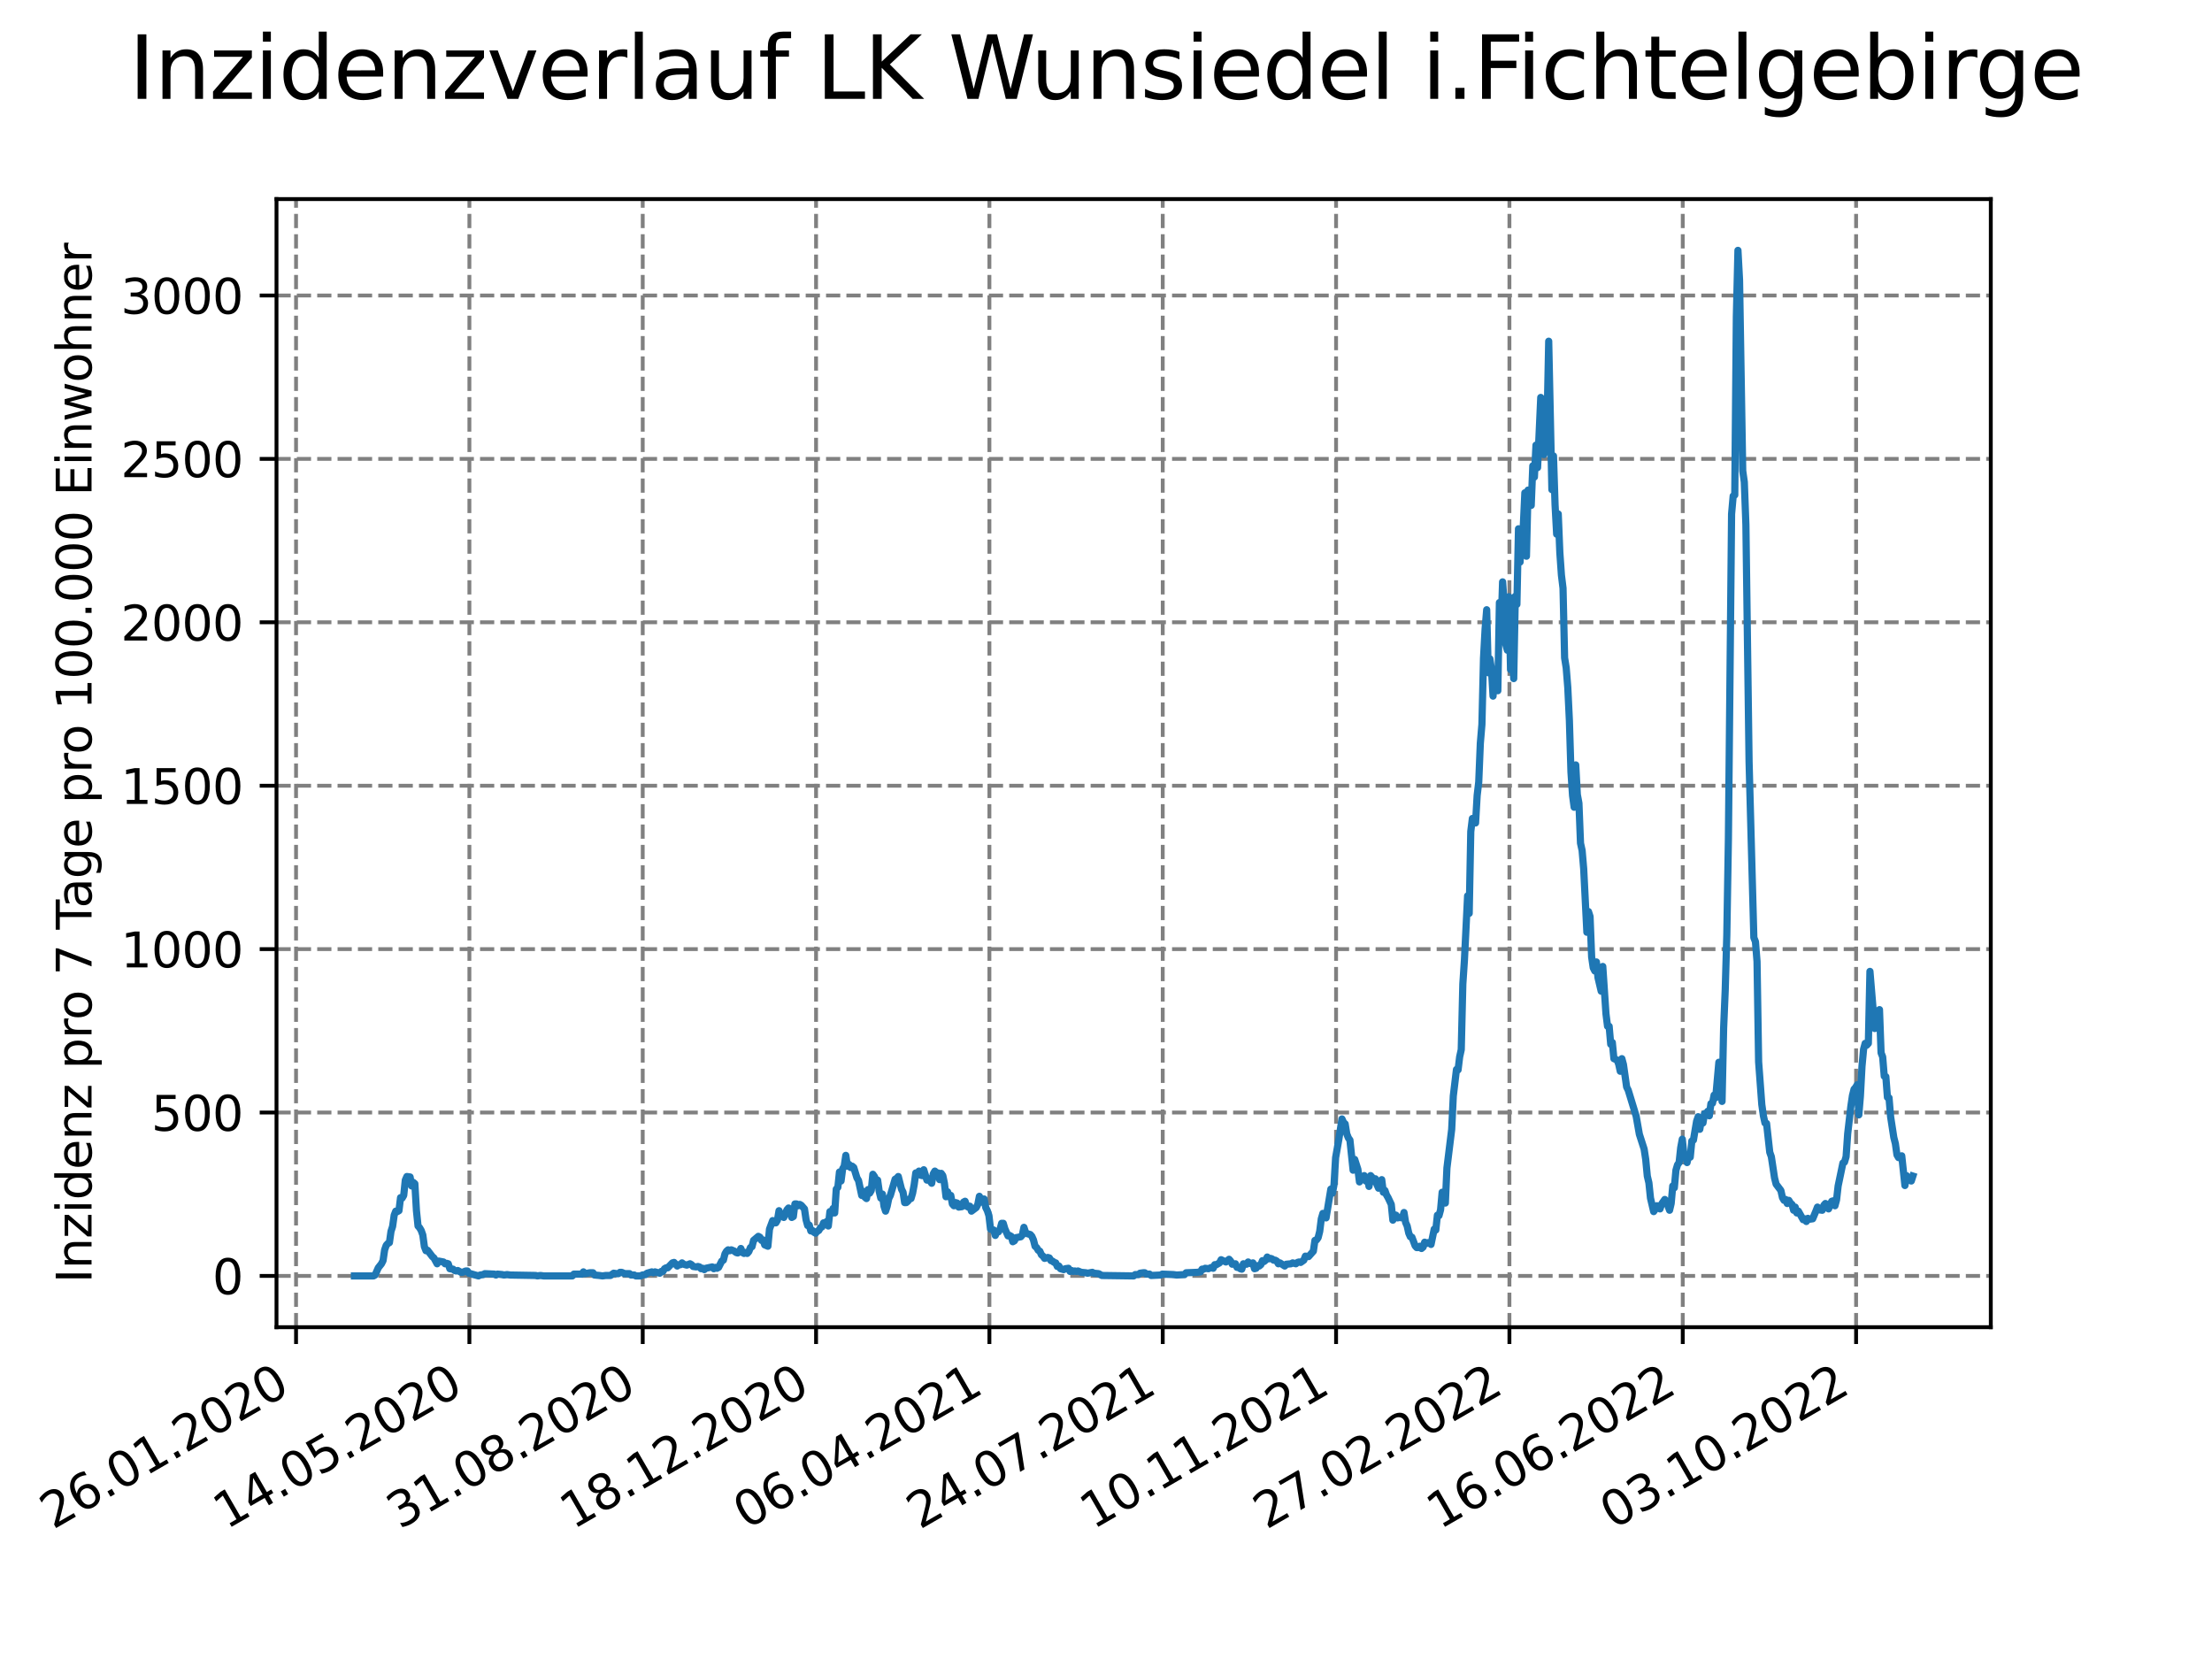 <?xml version="1.0" encoding="utf-8" standalone="no"?>
<!DOCTYPE svg PUBLIC "-//W3C//DTD SVG 1.1//EN"
  "http://www.w3.org/Graphics/SVG/1.1/DTD/svg11.dtd">
<svg xmlns:xlink="http://www.w3.org/1999/xlink" width="460.8pt" height="345.6pt" viewBox="0 0 460.8 345.6" xmlns="http://www.w3.org/2000/svg" version="1.1">
 <defs>
  <style type="text/css">*{stroke-linejoin: round; stroke-linecap: butt}</style>
 </defs>
 <g id="figure_1">
  <g id="patch_1">
   <path d="M 0 345.6 
L 460.8 345.6 
L 460.8 0 
L 0 0 
z
" style="fill: #ffffff"/>
  </g>
  <g id="axes_1">
   <g id="patch_2">
    <path d="M 57.6 276.48 
L 414.72 276.48 
L 414.72 41.472 
L 57.6 41.472 
z
" style="fill: #ffffff"/>
   </g>
   <g id="matplotlib.axis_1">
    <g id="xtick_1">
     <g id="line2d_1">
      <path d="M 61.672 276.48 
L 61.672 41.472 
" clip-path="url(#pc96519abc4)" style="fill: none; stroke-dasharray: 2.96,1.28; stroke-dashoffset: 0; stroke: #808080; stroke-width: 0.8"/>
     </g>
     <g id="line2d_2">
      <defs>
       <path id="mc1928917c5" d="M 0 0 
L 0 3.5 
" style="stroke: #000000; stroke-width: 0.8"/>
      </defs>
      <g>
       <use xlink:href="#mc1928917c5" x="61.672" y="276.48" style="stroke: #000000; stroke-width: 0.8"/>
      </g>
     </g>
     <g id="text_1">
      <!-- 26.01.2020 -->
      <g transform="translate(11.047 318.689) rotate(-30) scale(0.1 -0.1)">
       <defs>
        <path id="DejaVuSans-32" d="M 1228 531 
L 3431 531 
L 3431 0 
L 469 0 
L 469 531 
Q 828 903 1448 1529 
Q 2069 2156 2228 2338 
Q 2531 2678 2651 2914 
Q 2772 3150 2772 3378 
Q 2772 3750 2511 3984 
Q 2250 4219 1831 4219 
Q 1534 4219 1204 4116 
Q 875 4013 500 3803 
L 500 4441 
Q 881 4594 1212 4672 
Q 1544 4750 1819 4750 
Q 2544 4750 2975 4387 
Q 3406 4025 3406 3419 
Q 3406 3131 3298 2873 
Q 3191 2616 2906 2266 
Q 2828 2175 2409 1742 
Q 1991 1309 1228 531 
z
" transform="scale(0.016)"/>
        <path id="DejaVuSans-36" d="M 2113 2584 
Q 1688 2584 1439 2293 
Q 1191 2003 1191 1497 
Q 1191 994 1439 701 
Q 1688 409 2113 409 
Q 2538 409 2786 701 
Q 3034 994 3034 1497 
Q 3034 2003 2786 2293 
Q 2538 2584 2113 2584 
z
M 3366 4563 
L 3366 3988 
Q 3128 4100 2886 4159 
Q 2644 4219 2406 4219 
Q 1781 4219 1451 3797 
Q 1122 3375 1075 2522 
Q 1259 2794 1537 2939 
Q 1816 3084 2150 3084 
Q 2853 3084 3261 2657 
Q 3669 2231 3669 1497 
Q 3669 778 3244 343 
Q 2819 -91 2113 -91 
Q 1303 -91 875 529 
Q 447 1150 447 2328 
Q 447 3434 972 4092 
Q 1497 4750 2381 4750 
Q 2619 4750 2861 4703 
Q 3103 4656 3366 4563 
z
" transform="scale(0.016)"/>
        <path id="DejaVuSans-2e" d="M 684 794 
L 1344 794 
L 1344 0 
L 684 0 
L 684 794 
z
" transform="scale(0.016)"/>
        <path id="DejaVuSans-30" d="M 2034 4250 
Q 1547 4250 1301 3770 
Q 1056 3291 1056 2328 
Q 1056 1369 1301 889 
Q 1547 409 2034 409 
Q 2525 409 2770 889 
Q 3016 1369 3016 2328 
Q 3016 3291 2770 3770 
Q 2525 4250 2034 4250 
z
M 2034 4750 
Q 2819 4750 3233 4129 
Q 3647 3509 3647 2328 
Q 3647 1150 3233 529 
Q 2819 -91 2034 -91 
Q 1250 -91 836 529 
Q 422 1150 422 2328 
Q 422 3509 836 4129 
Q 1250 4750 2034 4750 
z
" transform="scale(0.016)"/>
        <path id="DejaVuSans-31" d="M 794 531 
L 1825 531 
L 1825 4091 
L 703 3866 
L 703 4441 
L 1819 4666 
L 2450 4666 
L 2450 531 
L 3481 531 
L 3481 0 
L 794 0 
L 794 531 
z
" transform="scale(0.016)"/>
       </defs>
       <use xlink:href="#DejaVuSans-32"/>
       <use xlink:href="#DejaVuSans-36" x="63.623"/>
       <use xlink:href="#DejaVuSans-2e" x="127.246"/>
       <use xlink:href="#DejaVuSans-30" x="159.033"/>
       <use xlink:href="#DejaVuSans-31" x="222.656"/>
       <use xlink:href="#DejaVuSans-2e" x="286.279"/>
       <use xlink:href="#DejaVuSans-32" x="318.066"/>
       <use xlink:href="#DejaVuSans-30" x="381.689"/>
       <use xlink:href="#DejaVuSans-32" x="445.312"/>
       <use xlink:href="#DejaVuSans-30" x="508.936"/>
      </g>
     </g>
    </g>
    <g id="xtick_2">
     <g id="line2d_3">
      <path d="M 97.782 276.48 
L 97.782 41.472 
" clip-path="url(#pc96519abc4)" style="fill: none; stroke-dasharray: 2.96,1.28; stroke-dashoffset: 0; stroke: #808080; stroke-width: 0.8"/>
     </g>
     <g id="line2d_4">
      <g>
       <use xlink:href="#mc1928917c5" x="97.782" y="276.48" style="stroke: #000000; stroke-width: 0.8"/>
      </g>
     </g>
     <g id="text_2">
      <!-- 14.05.2020 -->
      <g transform="translate(47.156 318.689) rotate(-30) scale(0.1 -0.1)">
       <defs>
        <path id="DejaVuSans-34" d="M 2419 4116 
L 825 1625 
L 2419 1625 
L 2419 4116 
z
M 2253 4666 
L 3047 4666 
L 3047 1625 
L 3713 1625 
L 3713 1100 
L 3047 1100 
L 3047 0 
L 2419 0 
L 2419 1100 
L 313 1100 
L 313 1709 
L 2253 4666 
z
" transform="scale(0.016)"/>
        <path id="DejaVuSans-35" d="M 691 4666 
L 3169 4666 
L 3169 4134 
L 1269 4134 
L 1269 2991 
Q 1406 3038 1543 3061 
Q 1681 3084 1819 3084 
Q 2600 3084 3056 2656 
Q 3513 2228 3513 1497 
Q 3513 744 3044 326 
Q 2575 -91 1722 -91 
Q 1428 -91 1123 -41 
Q 819 9 494 109 
L 494 744 
Q 775 591 1075 516 
Q 1375 441 1709 441 
Q 2250 441 2565 725 
Q 2881 1009 2881 1497 
Q 2881 1984 2565 2268 
Q 2250 2553 1709 2553 
Q 1456 2553 1204 2497 
Q 953 2441 691 2322 
L 691 4666 
z
" transform="scale(0.016)"/>
       </defs>
       <use xlink:href="#DejaVuSans-31"/>
       <use xlink:href="#DejaVuSans-34" x="63.623"/>
       <use xlink:href="#DejaVuSans-2e" x="127.246"/>
       <use xlink:href="#DejaVuSans-30" x="159.033"/>
       <use xlink:href="#DejaVuSans-35" x="222.656"/>
       <use xlink:href="#DejaVuSans-2e" x="286.279"/>
       <use xlink:href="#DejaVuSans-32" x="318.066"/>
       <use xlink:href="#DejaVuSans-30" x="381.689"/>
       <use xlink:href="#DejaVuSans-32" x="445.312"/>
       <use xlink:href="#DejaVuSans-30" x="508.936"/>
      </g>
     </g>
    </g>
    <g id="xtick_3">
     <g id="line2d_5">
      <path d="M 133.891 276.48 
L 133.891 41.472 
" clip-path="url(#pc96519abc4)" style="fill: none; stroke-dasharray: 2.96,1.28; stroke-dashoffset: 0; stroke: #808080; stroke-width: 0.8"/>
     </g>
     <g id="line2d_6">
      <g>
       <use xlink:href="#mc1928917c5" x="133.891" y="276.48" style="stroke: #000000; stroke-width: 0.8"/>
      </g>
     </g>
     <g id="text_3">
      <!-- 31.08.2020 -->
      <g transform="translate(83.266 318.689) rotate(-30) scale(0.1 -0.1)">
       <defs>
        <path id="DejaVuSans-33" d="M 2597 2516 
Q 3050 2419 3304 2112 
Q 3559 1806 3559 1356 
Q 3559 666 3084 287 
Q 2609 -91 1734 -91 
Q 1441 -91 1130 -33 
Q 819 25 488 141 
L 488 750 
Q 750 597 1062 519 
Q 1375 441 1716 441 
Q 2309 441 2620 675 
Q 2931 909 2931 1356 
Q 2931 1769 2642 2001 
Q 2353 2234 1838 2234 
L 1294 2234 
L 1294 2753 
L 1863 2753 
Q 2328 2753 2575 2939 
Q 2822 3125 2822 3475 
Q 2822 3834 2567 4026 
Q 2313 4219 1838 4219 
Q 1578 4219 1281 4162 
Q 984 4106 628 3988 
L 628 4550 
Q 988 4650 1302 4700 
Q 1616 4750 1894 4750 
Q 2613 4750 3031 4423 
Q 3450 4097 3450 3541 
Q 3450 3153 3228 2886 
Q 3006 2619 2597 2516 
z
" transform="scale(0.016)"/>
        <path id="DejaVuSans-38" d="M 2034 2216 
Q 1584 2216 1326 1975 
Q 1069 1734 1069 1313 
Q 1069 891 1326 650 
Q 1584 409 2034 409 
Q 2484 409 2743 651 
Q 3003 894 3003 1313 
Q 3003 1734 2745 1975 
Q 2488 2216 2034 2216 
z
M 1403 2484 
Q 997 2584 770 2862 
Q 544 3141 544 3541 
Q 544 4100 942 4425 
Q 1341 4750 2034 4750 
Q 2731 4750 3128 4425 
Q 3525 4100 3525 3541 
Q 3525 3141 3298 2862 
Q 3072 2584 2669 2484 
Q 3125 2378 3379 2068 
Q 3634 1759 3634 1313 
Q 3634 634 3220 271 
Q 2806 -91 2034 -91 
Q 1263 -91 848 271 
Q 434 634 434 1313 
Q 434 1759 690 2068 
Q 947 2378 1403 2484 
z
M 1172 3481 
Q 1172 3119 1398 2916 
Q 1625 2713 2034 2713 
Q 2441 2713 2670 2916 
Q 2900 3119 2900 3481 
Q 2900 3844 2670 4047 
Q 2441 4250 2034 4250 
Q 1625 4250 1398 4047 
Q 1172 3844 1172 3481 
z
" transform="scale(0.016)"/>
       </defs>
       <use xlink:href="#DejaVuSans-33"/>
       <use xlink:href="#DejaVuSans-31" x="63.623"/>
       <use xlink:href="#DejaVuSans-2e" x="127.246"/>
       <use xlink:href="#DejaVuSans-30" x="159.033"/>
       <use xlink:href="#DejaVuSans-38" x="222.656"/>
       <use xlink:href="#DejaVuSans-2e" x="286.279"/>
       <use xlink:href="#DejaVuSans-32" x="318.066"/>
       <use xlink:href="#DejaVuSans-30" x="381.689"/>
       <use xlink:href="#DejaVuSans-32" x="445.312"/>
       <use xlink:href="#DejaVuSans-30" x="508.936"/>
      </g>
     </g>
    </g>
    <g id="xtick_4">
     <g id="line2d_7">
      <path d="M 170.001 276.48 
L 170.001 41.472 
" clip-path="url(#pc96519abc4)" style="fill: none; stroke-dasharray: 2.96,1.28; stroke-dashoffset: 0; stroke: #808080; stroke-width: 0.8"/>
     </g>
     <g id="line2d_8">
      <g>
       <use xlink:href="#mc1928917c5" x="170.001" y="276.48" style="stroke: #000000; stroke-width: 0.8"/>
      </g>
     </g>
     <g id="text_4">
      <!-- 18.12.2020 -->
      <g transform="translate(119.375 318.689) rotate(-30) scale(0.1 -0.1)">
       <use xlink:href="#DejaVuSans-31"/>
       <use xlink:href="#DejaVuSans-38" x="63.623"/>
       <use xlink:href="#DejaVuSans-2e" x="127.246"/>
       <use xlink:href="#DejaVuSans-31" x="159.033"/>
       <use xlink:href="#DejaVuSans-32" x="222.656"/>
       <use xlink:href="#DejaVuSans-2e" x="286.279"/>
       <use xlink:href="#DejaVuSans-32" x="318.066"/>
       <use xlink:href="#DejaVuSans-30" x="381.689"/>
       <use xlink:href="#DejaVuSans-32" x="445.312"/>
       <use xlink:href="#DejaVuSans-30" x="508.936"/>
      </g>
     </g>
    </g>
    <g id="xtick_5">
     <g id="line2d_9">
      <path d="M 206.11 276.48 
L 206.11 41.472 
" clip-path="url(#pc96519abc4)" style="fill: none; stroke-dasharray: 2.96,1.28; stroke-dashoffset: 0; stroke: #808080; stroke-width: 0.8"/>
     </g>
     <g id="line2d_10">
      <g>
       <use xlink:href="#mc1928917c5" x="206.11" y="276.48" style="stroke: #000000; stroke-width: 0.8"/>
      </g>
     </g>
     <g id="text_5">
      <!-- 06.04.2021 -->
      <g transform="translate(155.485 318.689) rotate(-30) scale(0.1 -0.1)">
       <use xlink:href="#DejaVuSans-30"/>
       <use xlink:href="#DejaVuSans-36" x="63.623"/>
       <use xlink:href="#DejaVuSans-2e" x="127.246"/>
       <use xlink:href="#DejaVuSans-30" x="159.033"/>
       <use xlink:href="#DejaVuSans-34" x="222.656"/>
       <use xlink:href="#DejaVuSans-2e" x="286.279"/>
       <use xlink:href="#DejaVuSans-32" x="318.066"/>
       <use xlink:href="#DejaVuSans-30" x="381.689"/>
       <use xlink:href="#DejaVuSans-32" x="445.312"/>
       <use xlink:href="#DejaVuSans-31" x="508.936"/>
      </g>
     </g>
    </g>
    <g id="xtick_6">
     <g id="line2d_11">
      <path d="M 242.22 276.48 
L 242.22 41.472 
" clip-path="url(#pc96519abc4)" style="fill: none; stroke-dasharray: 2.96,1.28; stroke-dashoffset: 0; stroke: #808080; stroke-width: 0.8"/>
     </g>
     <g id="line2d_12">
      <g>
       <use xlink:href="#mc1928917c5" x="242.22" y="276.48" style="stroke: #000000; stroke-width: 0.8"/>
      </g>
     </g>
     <g id="text_6">
      <!-- 24.07.2021 -->
      <g transform="translate(191.594 318.689) rotate(-30) scale(0.1 -0.1)">
       <defs>
        <path id="DejaVuSans-37" d="M 525 4666 
L 3525 4666 
L 3525 4397 
L 1831 0 
L 1172 0 
L 2766 4134 
L 525 4134 
L 525 4666 
z
" transform="scale(0.016)"/>
       </defs>
       <use xlink:href="#DejaVuSans-32"/>
       <use xlink:href="#DejaVuSans-34" x="63.623"/>
       <use xlink:href="#DejaVuSans-2e" x="127.246"/>
       <use xlink:href="#DejaVuSans-30" x="159.033"/>
       <use xlink:href="#DejaVuSans-37" x="222.656"/>
       <use xlink:href="#DejaVuSans-2e" x="286.279"/>
       <use xlink:href="#DejaVuSans-32" x="318.066"/>
       <use xlink:href="#DejaVuSans-30" x="381.689"/>
       <use xlink:href="#DejaVuSans-32" x="445.312"/>
       <use xlink:href="#DejaVuSans-31" x="508.936"/>
      </g>
     </g>
    </g>
    <g id="xtick_7">
     <g id="line2d_13">
      <path d="M 278.329 276.48 
L 278.329 41.472 
" clip-path="url(#pc96519abc4)" style="fill: none; stroke-dasharray: 2.96,1.28; stroke-dashoffset: 0; stroke: #808080; stroke-width: 0.8"/>
     </g>
     <g id="line2d_14">
      <g>
       <use xlink:href="#mc1928917c5" x="278.329" y="276.48" style="stroke: #000000; stroke-width: 0.8"/>
      </g>
     </g>
     <g id="text_7">
      <!-- 10.11.2021 -->
      <g transform="translate(227.704 318.689) rotate(-30) scale(0.1 -0.1)">
       <use xlink:href="#DejaVuSans-31"/>
       <use xlink:href="#DejaVuSans-30" x="63.623"/>
       <use xlink:href="#DejaVuSans-2e" x="127.246"/>
       <use xlink:href="#DejaVuSans-31" x="159.033"/>
       <use xlink:href="#DejaVuSans-31" x="222.656"/>
       <use xlink:href="#DejaVuSans-2e" x="286.279"/>
       <use xlink:href="#DejaVuSans-32" x="318.066"/>
       <use xlink:href="#DejaVuSans-30" x="381.689"/>
       <use xlink:href="#DejaVuSans-32" x="445.312"/>
       <use xlink:href="#DejaVuSans-31" x="508.936"/>
      </g>
     </g>
    </g>
    <g id="xtick_8">
     <g id="line2d_15">
      <path d="M 314.439 276.48 
L 314.439 41.472 
" clip-path="url(#pc96519abc4)" style="fill: none; stroke-dasharray: 2.96,1.28; stroke-dashoffset: 0; stroke: #808080; stroke-width: 0.8"/>
     </g>
     <g id="line2d_16">
      <g>
       <use xlink:href="#mc1928917c5" x="314.439" y="276.48" style="stroke: #000000; stroke-width: 0.8"/>
      </g>
     </g>
     <g id="text_8">
      <!-- 27.02.2022 -->
      <g transform="translate(263.814 318.689) rotate(-30) scale(0.1 -0.1)">
       <use xlink:href="#DejaVuSans-32"/>
       <use xlink:href="#DejaVuSans-37" x="63.623"/>
       <use xlink:href="#DejaVuSans-2e" x="127.246"/>
       <use xlink:href="#DejaVuSans-30" x="159.033"/>
       <use xlink:href="#DejaVuSans-32" x="222.656"/>
       <use xlink:href="#DejaVuSans-2e" x="286.279"/>
       <use xlink:href="#DejaVuSans-32" x="318.066"/>
       <use xlink:href="#DejaVuSans-30" x="381.689"/>
       <use xlink:href="#DejaVuSans-32" x="445.312"/>
       <use xlink:href="#DejaVuSans-32" x="508.936"/>
      </g>
     </g>
    </g>
    <g id="xtick_9">
     <g id="line2d_17">
      <path d="M 350.548 276.48 
L 350.548 41.472 
" clip-path="url(#pc96519abc4)" style="fill: none; stroke-dasharray: 2.96,1.28; stroke-dashoffset: 0; stroke: #808080; stroke-width: 0.8"/>
     </g>
     <g id="line2d_18">
      <g>
       <use xlink:href="#mc1928917c5" x="350.548" y="276.48" style="stroke: #000000; stroke-width: 0.8"/>
      </g>
     </g>
     <g id="text_9">
      <!-- 16.06.2022 -->
      <g transform="translate(299.923 318.689) rotate(-30) scale(0.1 -0.1)">
       <use xlink:href="#DejaVuSans-31"/>
       <use xlink:href="#DejaVuSans-36" x="63.623"/>
       <use xlink:href="#DejaVuSans-2e" x="127.246"/>
       <use xlink:href="#DejaVuSans-30" x="159.033"/>
       <use xlink:href="#DejaVuSans-36" x="222.656"/>
       <use xlink:href="#DejaVuSans-2e" x="286.279"/>
       <use xlink:href="#DejaVuSans-32" x="318.066"/>
       <use xlink:href="#DejaVuSans-30" x="381.689"/>
       <use xlink:href="#DejaVuSans-32" x="445.312"/>
       <use xlink:href="#DejaVuSans-32" x="508.936"/>
      </g>
     </g>
    </g>
    <g id="xtick_10">
     <g id="line2d_19">
      <path d="M 386.658 276.48 
L 386.658 41.472 
" clip-path="url(#pc96519abc4)" style="fill: none; stroke-dasharray: 2.96,1.28; stroke-dashoffset: 0; stroke: #808080; stroke-width: 0.8"/>
     </g>
     <g id="line2d_20">
      <g>
       <use xlink:href="#mc1928917c5" x="386.658" y="276.48" style="stroke: #000000; stroke-width: 0.8"/>
      </g>
     </g>
     <g id="text_10">
      <!-- 03.10.2022 -->
      <g transform="translate(336.033 318.689) rotate(-30) scale(0.1 -0.1)">
       <use xlink:href="#DejaVuSans-30"/>
       <use xlink:href="#DejaVuSans-33" x="63.623"/>
       <use xlink:href="#DejaVuSans-2e" x="127.246"/>
       <use xlink:href="#DejaVuSans-31" x="159.033"/>
       <use xlink:href="#DejaVuSans-30" x="222.656"/>
       <use xlink:href="#DejaVuSans-2e" x="286.279"/>
       <use xlink:href="#DejaVuSans-32" x="318.066"/>
       <use xlink:href="#DejaVuSans-30" x="381.689"/>
       <use xlink:href="#DejaVuSans-32" x="445.312"/>
       <use xlink:href="#DejaVuSans-32" x="508.936"/>
      </g>
     </g>
    </g>
   </g>
   <g id="matplotlib.axis_2">
    <g id="ytick_1">
     <g id="line2d_21">
      <path d="M 57.6 265.798 
L 414.72 265.798 
" clip-path="url(#pc96519abc4)" style="fill: none; stroke-dasharray: 2.96,1.28; stroke-dashoffset: 0; stroke: #808080; stroke-width: 0.8"/>
     </g>
     <g id="line2d_22">
      <defs>
       <path id="m1e1fbae484" d="M 0 0 
L -3.5 0 
" style="stroke: #000000; stroke-width: 0.8"/>
      </defs>
      <g>
       <use xlink:href="#m1e1fbae484" x="57.6" y="265.798" style="stroke: #000000; stroke-width: 0.8"/>
      </g>
     </g>
     <g id="text_11">
      <!-- 0 -->
      <g transform="translate(44.237 269.597) scale(0.1 -0.1)">
       <use xlink:href="#DejaVuSans-30"/>
      </g>
     </g>
    </g>
    <g id="ytick_2">
     <g id="line2d_23">
      <path d="M 57.6 231.758 
L 414.72 231.758 
" clip-path="url(#pc96519abc4)" style="fill: none; stroke-dasharray: 2.96,1.28; stroke-dashoffset: 0; stroke: #808080; stroke-width: 0.8"/>
     </g>
     <g id="line2d_24">
      <g>
       <use xlink:href="#m1e1fbae484" x="57.6" y="231.758" style="stroke: #000000; stroke-width: 0.8"/>
      </g>
     </g>
     <g id="text_12">
      <!-- 500 -->
      <g transform="translate(31.512 235.557) scale(0.1 -0.1)">
       <use xlink:href="#DejaVuSans-35"/>
       <use xlink:href="#DejaVuSans-30" x="63.623"/>
       <use xlink:href="#DejaVuSans-30" x="127.246"/>
      </g>
     </g>
    </g>
    <g id="ytick_3">
     <g id="line2d_25">
      <path d="M 57.6 197.718 
L 414.72 197.718 
" clip-path="url(#pc96519abc4)" style="fill: none; stroke-dasharray: 2.96,1.28; stroke-dashoffset: 0; stroke: #808080; stroke-width: 0.8"/>
     </g>
     <g id="line2d_26">
      <g>
       <use xlink:href="#m1e1fbae484" x="57.6" y="197.718" style="stroke: #000000; stroke-width: 0.8"/>
      </g>
     </g>
     <g id="text_13">
      <!-- 1000 -->
      <g transform="translate(25.15 201.517) scale(0.1 -0.1)">
       <use xlink:href="#DejaVuSans-31"/>
       <use xlink:href="#DejaVuSans-30" x="63.623"/>
       <use xlink:href="#DejaVuSans-30" x="127.246"/>
       <use xlink:href="#DejaVuSans-30" x="190.869"/>
      </g>
     </g>
    </g>
    <g id="ytick_4">
     <g id="line2d_27">
      <path d="M 57.6 163.678 
L 414.72 163.678 
" clip-path="url(#pc96519abc4)" style="fill: none; stroke-dasharray: 2.96,1.28; stroke-dashoffset: 0; stroke: #808080; stroke-width: 0.8"/>
     </g>
     <g id="line2d_28">
      <g>
       <use xlink:href="#m1e1fbae484" x="57.6" y="163.678" style="stroke: #000000; stroke-width: 0.8"/>
      </g>
     </g>
     <g id="text_14">
      <!-- 1500 -->
      <g transform="translate(25.15 167.477) scale(0.1 -0.1)">
       <use xlink:href="#DejaVuSans-31"/>
       <use xlink:href="#DejaVuSans-35" x="63.623"/>
       <use xlink:href="#DejaVuSans-30" x="127.246"/>
       <use xlink:href="#DejaVuSans-30" x="190.869"/>
      </g>
     </g>
    </g>
    <g id="ytick_5">
     <g id="line2d_29">
      <path d="M 57.6 129.637 
L 414.72 129.637 
" clip-path="url(#pc96519abc4)" style="fill: none; stroke-dasharray: 2.96,1.28; stroke-dashoffset: 0; stroke: #808080; stroke-width: 0.8"/>
     </g>
     <g id="line2d_30">
      <g>
       <use xlink:href="#m1e1fbae484" x="57.6" y="129.637" style="stroke: #000000; stroke-width: 0.8"/>
      </g>
     </g>
     <g id="text_15">
      <!-- 2000 -->
      <g transform="translate(25.15 133.437) scale(0.1 -0.1)">
       <use xlink:href="#DejaVuSans-32"/>
       <use xlink:href="#DejaVuSans-30" x="63.623"/>
       <use xlink:href="#DejaVuSans-30" x="127.246"/>
       <use xlink:href="#DejaVuSans-30" x="190.869"/>
      </g>
     </g>
    </g>
    <g id="ytick_6">
     <g id="line2d_31">
      <path d="M 57.6 95.597 
L 414.72 95.597 
" clip-path="url(#pc96519abc4)" style="fill: none; stroke-dasharray: 2.96,1.28; stroke-dashoffset: 0; stroke: #808080; stroke-width: 0.8"/>
     </g>
     <g id="line2d_32">
      <g>
       <use xlink:href="#m1e1fbae484" x="57.6" y="95.597" style="stroke: #000000; stroke-width: 0.8"/>
      </g>
     </g>
     <g id="text_16">
      <!-- 2500 -->
      <g transform="translate(25.15 99.397) scale(0.1 -0.1)">
       <use xlink:href="#DejaVuSans-32"/>
       <use xlink:href="#DejaVuSans-35" x="63.623"/>
       <use xlink:href="#DejaVuSans-30" x="127.246"/>
       <use xlink:href="#DejaVuSans-30" x="190.869"/>
      </g>
     </g>
    </g>
    <g id="ytick_7">
     <g id="line2d_33">
      <path d="M 57.6 61.557 
L 414.72 61.557 
" clip-path="url(#pc96519abc4)" style="fill: none; stroke-dasharray: 2.96,1.28; stroke-dashoffset: 0; stroke: #808080; stroke-width: 0.8"/>
     </g>
     <g id="line2d_34">
      <g>
       <use xlink:href="#m1e1fbae484" x="57.6" y="61.557" style="stroke: #000000; stroke-width: 0.8"/>
      </g>
     </g>
     <g id="text_17">
      <!-- 3000 -->
      <g transform="translate(25.15 65.357) scale(0.1 -0.1)">
       <use xlink:href="#DejaVuSans-33"/>
       <use xlink:href="#DejaVuSans-30" x="63.623"/>
       <use xlink:href="#DejaVuSans-30" x="127.246"/>
       <use xlink:href="#DejaVuSans-30" x="190.869"/>
      </g>
     </g>
    </g>
    <g id="text_18">
     <!-- Inzidenz pro 7 Tage pro 100.000 Einwohner -->
     <g transform="translate(19.07 267.301) rotate(-90) scale(0.1 -0.1)">
      <defs>
       <path id="DejaVuSans-49" d="M 628 4666 
L 1259 4666 
L 1259 0 
L 628 0 
L 628 4666 
z
" transform="scale(0.016)"/>
       <path id="DejaVuSans-6e" d="M 3513 2113 
L 3513 0 
L 2938 0 
L 2938 2094 
Q 2938 2591 2744 2837 
Q 2550 3084 2163 3084 
Q 1697 3084 1428 2787 
Q 1159 2491 1159 1978 
L 1159 0 
L 581 0 
L 581 3500 
L 1159 3500 
L 1159 2956 
Q 1366 3272 1645 3428 
Q 1925 3584 2291 3584 
Q 2894 3584 3203 3211 
Q 3513 2838 3513 2113 
z
" transform="scale(0.016)"/>
       <path id="DejaVuSans-7a" d="M 353 3500 
L 3084 3500 
L 3084 2975 
L 922 459 
L 3084 459 
L 3084 0 
L 275 0 
L 275 525 
L 2438 3041 
L 353 3041 
L 353 3500 
z
" transform="scale(0.016)"/>
       <path id="DejaVuSans-69" d="M 603 3500 
L 1178 3500 
L 1178 0 
L 603 0 
L 603 3500 
z
M 603 4863 
L 1178 4863 
L 1178 4134 
L 603 4134 
L 603 4863 
z
" transform="scale(0.016)"/>
       <path id="DejaVuSans-64" d="M 2906 2969 
L 2906 4863 
L 3481 4863 
L 3481 0 
L 2906 0 
L 2906 525 
Q 2725 213 2448 61 
Q 2172 -91 1784 -91 
Q 1150 -91 751 415 
Q 353 922 353 1747 
Q 353 2572 751 3078 
Q 1150 3584 1784 3584 
Q 2172 3584 2448 3432 
Q 2725 3281 2906 2969 
z
M 947 1747 
Q 947 1113 1208 752 
Q 1469 391 1925 391 
Q 2381 391 2643 752 
Q 2906 1113 2906 1747 
Q 2906 2381 2643 2742 
Q 2381 3103 1925 3103 
Q 1469 3103 1208 2742 
Q 947 2381 947 1747 
z
" transform="scale(0.016)"/>
       <path id="DejaVuSans-65" d="M 3597 1894 
L 3597 1613 
L 953 1613 
Q 991 1019 1311 708 
Q 1631 397 2203 397 
Q 2534 397 2845 478 
Q 3156 559 3463 722 
L 3463 178 
Q 3153 47 2828 -22 
Q 2503 -91 2169 -91 
Q 1331 -91 842 396 
Q 353 884 353 1716 
Q 353 2575 817 3079 
Q 1281 3584 2069 3584 
Q 2775 3584 3186 3129 
Q 3597 2675 3597 1894 
z
M 3022 2063 
Q 3016 2534 2758 2815 
Q 2500 3097 2075 3097 
Q 1594 3097 1305 2825 
Q 1016 2553 972 2059 
L 3022 2063 
z
" transform="scale(0.016)"/>
       <path id="DejaVuSans-20" transform="scale(0.016)"/>
       <path id="DejaVuSans-70" d="M 1159 525 
L 1159 -1331 
L 581 -1331 
L 581 3500 
L 1159 3500 
L 1159 2969 
Q 1341 3281 1617 3432 
Q 1894 3584 2278 3584 
Q 2916 3584 3314 3078 
Q 3713 2572 3713 1747 
Q 3713 922 3314 415 
Q 2916 -91 2278 -91 
Q 1894 -91 1617 61 
Q 1341 213 1159 525 
z
M 3116 1747 
Q 3116 2381 2855 2742 
Q 2594 3103 2138 3103 
Q 1681 3103 1420 2742 
Q 1159 2381 1159 1747 
Q 1159 1113 1420 752 
Q 1681 391 2138 391 
Q 2594 391 2855 752 
Q 3116 1113 3116 1747 
z
" transform="scale(0.016)"/>
       <path id="DejaVuSans-72" d="M 2631 2963 
Q 2534 3019 2420 3045 
Q 2306 3072 2169 3072 
Q 1681 3072 1420 2755 
Q 1159 2438 1159 1844 
L 1159 0 
L 581 0 
L 581 3500 
L 1159 3500 
L 1159 2956 
Q 1341 3275 1631 3429 
Q 1922 3584 2338 3584 
Q 2397 3584 2469 3576 
Q 2541 3569 2628 3553 
L 2631 2963 
z
" transform="scale(0.016)"/>
       <path id="DejaVuSans-6f" d="M 1959 3097 
Q 1497 3097 1228 2736 
Q 959 2375 959 1747 
Q 959 1119 1226 758 
Q 1494 397 1959 397 
Q 2419 397 2687 759 
Q 2956 1122 2956 1747 
Q 2956 2369 2687 2733 
Q 2419 3097 1959 3097 
z
M 1959 3584 
Q 2709 3584 3137 3096 
Q 3566 2609 3566 1747 
Q 3566 888 3137 398 
Q 2709 -91 1959 -91 
Q 1206 -91 779 398 
Q 353 888 353 1747 
Q 353 2609 779 3096 
Q 1206 3584 1959 3584 
z
" transform="scale(0.016)"/>
       <path id="DejaVuSans-54" d="M -19 4666 
L 3928 4666 
L 3928 4134 
L 2272 4134 
L 2272 0 
L 1638 0 
L 1638 4134 
L -19 4134 
L -19 4666 
z
" transform="scale(0.016)"/>
       <path id="DejaVuSans-61" d="M 2194 1759 
Q 1497 1759 1228 1600 
Q 959 1441 959 1056 
Q 959 750 1161 570 
Q 1363 391 1709 391 
Q 2188 391 2477 730 
Q 2766 1069 2766 1631 
L 2766 1759 
L 2194 1759 
z
M 3341 1997 
L 3341 0 
L 2766 0 
L 2766 531 
Q 2569 213 2275 61 
Q 1981 -91 1556 -91 
Q 1019 -91 701 211 
Q 384 513 384 1019 
Q 384 1609 779 1909 
Q 1175 2209 1959 2209 
L 2766 2209 
L 2766 2266 
Q 2766 2663 2505 2880 
Q 2244 3097 1772 3097 
Q 1472 3097 1187 3025 
Q 903 2953 641 2809 
L 641 3341 
Q 956 3463 1253 3523 
Q 1550 3584 1831 3584 
Q 2591 3584 2966 3190 
Q 3341 2797 3341 1997 
z
" transform="scale(0.016)"/>
       <path id="DejaVuSans-67" d="M 2906 1791 
Q 2906 2416 2648 2759 
Q 2391 3103 1925 3103 
Q 1463 3103 1205 2759 
Q 947 2416 947 1791 
Q 947 1169 1205 825 
Q 1463 481 1925 481 
Q 2391 481 2648 825 
Q 2906 1169 2906 1791 
z
M 3481 434 
Q 3481 -459 3084 -895 
Q 2688 -1331 1869 -1331 
Q 1566 -1331 1297 -1286 
Q 1028 -1241 775 -1147 
L 775 -588 
Q 1028 -725 1275 -790 
Q 1522 -856 1778 -856 
Q 2344 -856 2625 -561 
Q 2906 -266 2906 331 
L 2906 616 
Q 2728 306 2450 153 
Q 2172 0 1784 0 
Q 1141 0 747 490 
Q 353 981 353 1791 
Q 353 2603 747 3093 
Q 1141 3584 1784 3584 
Q 2172 3584 2450 3431 
Q 2728 3278 2906 2969 
L 2906 3500 
L 3481 3500 
L 3481 434 
z
" transform="scale(0.016)"/>
       <path id="DejaVuSans-45" d="M 628 4666 
L 3578 4666 
L 3578 4134 
L 1259 4134 
L 1259 2753 
L 3481 2753 
L 3481 2222 
L 1259 2222 
L 1259 531 
L 3634 531 
L 3634 0 
L 628 0 
L 628 4666 
z
" transform="scale(0.016)"/>
       <path id="DejaVuSans-77" d="M 269 3500 
L 844 3500 
L 1563 769 
L 2278 3500 
L 2956 3500 
L 3675 769 
L 4391 3500 
L 4966 3500 
L 4050 0 
L 3372 0 
L 2619 2869 
L 1863 0 
L 1184 0 
L 269 3500 
z
" transform="scale(0.016)"/>
       <path id="DejaVuSans-68" d="M 3513 2113 
L 3513 0 
L 2938 0 
L 2938 2094 
Q 2938 2591 2744 2837 
Q 2550 3084 2163 3084 
Q 1697 3084 1428 2787 
Q 1159 2491 1159 1978 
L 1159 0 
L 581 0 
L 581 4863 
L 1159 4863 
L 1159 2956 
Q 1366 3272 1645 3428 
Q 1925 3584 2291 3584 
Q 2894 3584 3203 3211 
Q 3513 2838 3513 2113 
z
" transform="scale(0.016)"/>
      </defs>
      <use xlink:href="#DejaVuSans-49"/>
      <use xlink:href="#DejaVuSans-6e" x="29.492"/>
      <use xlink:href="#DejaVuSans-7a" x="92.871"/>
      <use xlink:href="#DejaVuSans-69" x="145.361"/>
      <use xlink:href="#DejaVuSans-64" x="173.145"/>
      <use xlink:href="#DejaVuSans-65" x="236.621"/>
      <use xlink:href="#DejaVuSans-6e" x="298.145"/>
      <use xlink:href="#DejaVuSans-7a" x="361.523"/>
      <use xlink:href="#DejaVuSans-20" x="414.014"/>
      <use xlink:href="#DejaVuSans-70" x="445.801"/>
      <use xlink:href="#DejaVuSans-72" x="509.277"/>
      <use xlink:href="#DejaVuSans-6f" x="548.141"/>
      <use xlink:href="#DejaVuSans-20" x="609.322"/>
      <use xlink:href="#DejaVuSans-37" x="641.109"/>
      <use xlink:href="#DejaVuSans-20" x="704.732"/>
      <use xlink:href="#DejaVuSans-54" x="736.52"/>
      <use xlink:href="#DejaVuSans-61" x="781.104"/>
      <use xlink:href="#DejaVuSans-67" x="842.383"/>
      <use xlink:href="#DejaVuSans-65" x="905.859"/>
      <use xlink:href="#DejaVuSans-20" x="967.383"/>
      <use xlink:href="#DejaVuSans-70" x="999.17"/>
      <use xlink:href="#DejaVuSans-72" x="1062.646"/>
      <use xlink:href="#DejaVuSans-6f" x="1101.51"/>
      <use xlink:href="#DejaVuSans-20" x="1162.691"/>
      <use xlink:href="#DejaVuSans-31" x="1194.479"/>
      <use xlink:href="#DejaVuSans-30" x="1258.102"/>
      <use xlink:href="#DejaVuSans-30" x="1321.725"/>
      <use xlink:href="#DejaVuSans-2e" x="1385.348"/>
      <use xlink:href="#DejaVuSans-30" x="1417.135"/>
      <use xlink:href="#DejaVuSans-30" x="1480.758"/>
      <use xlink:href="#DejaVuSans-30" x="1544.381"/>
      <use xlink:href="#DejaVuSans-20" x="1608.004"/>
      <use xlink:href="#DejaVuSans-45" x="1639.791"/>
      <use xlink:href="#DejaVuSans-69" x="1702.975"/>
      <use xlink:href="#DejaVuSans-6e" x="1730.758"/>
      <use xlink:href="#DejaVuSans-77" x="1794.137"/>
      <use xlink:href="#DejaVuSans-6f" x="1875.924"/>
      <use xlink:href="#DejaVuSans-68" x="1937.105"/>
      <use xlink:href="#DejaVuSans-6e" x="2000.484"/>
      <use xlink:href="#DejaVuSans-65" x="2063.863"/>
      <use xlink:href="#DejaVuSans-72" x="2125.387"/>
     </g>
    </g>
   </g>
   <g id="line2d_35">
    <path d="M 73.833 265.798 
L 77.808 265.798 
L 78.139 265.61 
L 78.802 264.111 
L 79.464 263.268 
L 79.796 262.612 
L 80.127 260.363 
L 80.458 259.426 
L 80.79 259.051 
L 81.121 258.864 
L 81.452 256.521 
L 81.783 255.49 
L 82.115 253.148 
L 82.446 252.305 
L 82.777 252.398 
L 83.109 252.211 
L 83.44 249.493 
L 83.771 249.587 
L 84.102 249.025 
L 84.434 245.839 
L 84.765 245.089 
L 85.428 245.183 
L 85.759 247.057 
L 86.09 246.308 
L 86.421 246.589 
L 86.753 252.211 
L 87.084 255.397 
L 87.415 255.772 
L 87.746 256.334 
L 88.078 257.271 
L 88.409 259.707 
L 88.74 260.55 
L 89.072 260.457 
L 90.065 261.769 
L 90.397 262.05 
L 91.059 263.268 
L 91.391 262.706 
L 92.384 262.893 
L 92.716 263.268 
L 93.047 263.174 
L 93.378 263.268 
L 93.71 264.299 
L 94.372 264.392 
L 94.703 264.673 
L 95.035 264.767 
L 95.366 264.673 
L 96.028 265.048 
L 96.36 265.048 
L 97.022 264.767 
L 97.354 264.767 
L 97.685 265.236 
L 99.673 265.798 
L 100.004 265.61 
L 100.666 265.517 
L 100.998 265.329 
L 102.985 265.423 
L 103.317 265.61 
L 103.648 265.423 
L 104.642 265.517 
L 104.973 265.61 
L 105.636 265.517 
L 106.298 265.61 
L 111.599 265.704 
L 111.93 265.798 
L 112.593 265.704 
L 113.255 265.798 
L 119.218 265.798 
L 119.549 265.423 
L 121.206 265.423 
L 121.537 264.954 
L 121.868 265.329 
L 122.862 265.142 
L 123.525 265.142 
L 123.856 265.61 
L 124.85 265.704 
L 125.512 265.798 
L 126.175 265.704 
L 127.169 265.704 
L 127.831 265.236 
L 128.494 265.329 
L 128.825 265.329 
L 129.157 265.048 
L 129.488 265.048 
L 130.15 265.329 
L 131.144 265.329 
L 131.475 265.61 
L 132.138 265.61 
L 132.469 265.798 
L 133.463 265.798 
L 133.794 265.61 
L 134.457 265.517 
L 134.788 265.236 
L 135.782 264.954 
L 136.113 265.142 
L 136.445 264.954 
L 137.439 265.236 
L 137.77 264.861 
L 138.101 264.861 
L 138.432 264.299 
L 138.764 264.111 
L 139.095 264.111 
L 140.089 263.08 
L 140.42 262.987 
L 141.083 263.736 
L 141.414 263.455 
L 141.745 263.455 
L 142.076 263.08 
L 142.408 263.362 
L 143.07 263.549 
L 143.733 263.268 
L 144.064 263.455 
L 144.395 263.83 
L 145.058 263.924 
L 145.389 263.83 
L 145.721 263.924 
L 146.052 264.299 
L 146.383 264.205 
L 146.714 264.486 
L 147.046 264.205 
L 148.371 263.924 
L 148.702 264.299 
L 149.033 264.017 
L 149.365 264.205 
L 149.696 264.017 
L 150.358 262.706 
L 150.69 262.518 
L 151.021 261.206 
L 151.352 260.644 
L 151.684 260.363 
L 152.015 260.55 
L 152.346 260.363 
L 153.009 260.644 
L 153.34 260.925 
L 153.671 261.019 
L 154.003 260.832 
L 154.334 260.082 
L 154.665 260.925 
L 154.996 261.113 
L 155.328 260.925 
L 155.659 261.113 
L 155.99 260.738 
L 156.321 259.895 
L 156.653 259.707 
L 156.984 258.395 
L 157.978 257.552 
L 158.309 257.739 
L 158.64 258.395 
L 158.972 258.302 
L 159.303 259.332 
L 159.966 259.613 
L 160.297 256.053 
L 160.959 254.272 
L 161.291 254.741 
L 161.622 254.741 
L 161.953 254.179 
L 162.285 252.211 
L 162.616 253.148 
L 162.947 252.867 
L 163.278 253.616 
L 163.941 252.023 
L 164.272 251.649 
L 164.603 252.398 
L 164.935 253.616 
L 165.266 253.429 
L 165.597 250.805 
L 165.929 250.805 
L 166.26 251.18 
L 166.591 250.899 
L 166.922 251.086 
L 167.585 251.836 
L 167.916 254.085 
L 168.248 255.303 
L 168.579 255.209 
L 168.91 256.427 
L 169.241 256.334 
L 169.573 256.709 
L 169.904 256.896 
L 170.235 256.521 
L 170.567 256.334 
L 170.898 255.772 
L 171.229 255.584 
L 171.56 254.741 
L 171.892 254.928 
L 172.223 254.46 
L 172.554 255.397 
L 172.885 252.398 
L 173.217 252.773 
L 173.548 251.742 
L 173.879 252.679 
L 174.211 247.713 
L 174.542 247.338 
L 174.873 244.152 
L 175.204 246.026 
L 175.536 243.496 
L 175.867 242.934 
L 176.198 240.685 
L 176.53 242.934 
L 176.861 242.559 
L 177.192 243.215 
L 177.523 242.934 
L 177.855 243.215 
L 178.517 245.37 
L 178.849 245.933 
L 179.511 249.025 
L 179.842 248.182 
L 180.174 249.4 
L 180.505 249.681 
L 180.836 247.807 
L 181.167 248.556 
L 181.499 247.994 
L 181.83 244.621 
L 182.161 245.089 
L 182.493 245.839 
L 182.824 245.839 
L 183.155 248.182 
L 183.486 249.587 
L 183.818 248.744 
L 184.149 251.274 
L 184.48 252.305 
L 184.812 251.274 
L 185.143 249.681 
L 185.474 249.025 
L 186.468 245.652 
L 186.799 245.464 
L 187.131 245.089 
L 187.793 247.713 
L 188.124 248.369 
L 188.456 250.524 
L 188.787 250.524 
L 189.118 250.243 
L 189.449 249.775 
L 189.781 249.681 
L 190.112 248.556 
L 190.443 246.776 
L 190.775 244.34 
L 191.106 244.527 
L 191.437 243.965 
L 191.768 244.808 
L 192.1 244.902 
L 192.431 243.684 
L 193.094 245.839 
L 193.425 245.558 
L 194.087 246.495 
L 194.419 244.527 
L 194.75 243.965 
L 195.081 244.34 
L 195.413 244.34 
L 195.744 245.745 
L 196.075 244.433 
L 196.406 244.902 
L 196.738 246.495 
L 197.069 249.306 
L 197.4 248.275 
L 197.732 249.306 
L 198.063 249.025 
L 198.394 250.805 
L 198.725 251.18 
L 199.057 250.524 
L 199.388 250.618 
L 199.719 251.461 
L 200.382 251.368 
L 200.713 250.43 
L 201.044 250.243 
L 201.376 251.274 
L 201.707 251.461 
L 202.038 251.274 
L 202.369 252.305 
L 203.363 251.555 
L 203.695 250.899 
L 204.026 249.212 
L 204.357 250.43 
L 204.688 249.775 
L 205.02 249.775 
L 205.351 251.555 
L 205.682 252.211 
L 206.014 253.242 
L 206.345 256.053 
L 207.007 256.24 
L 207.339 257.365 
L 207.67 256.521 
L 208.001 256.615 
L 208.332 256.053 
L 208.664 254.835 
L 208.995 254.835 
L 209.326 255.959 
L 209.989 257.458 
L 210.32 257.365 
L 210.651 257.552 
L 210.983 258.676 
L 211.314 258.489 
L 211.645 257.833 
L 212.639 257.646 
L 212.97 257.271 
L 213.302 255.678 
L 213.633 256.709 
L 213.964 256.99 
L 214.627 257.177 
L 214.958 257.552 
L 215.289 258.302 
L 215.621 259.613 
L 215.952 259.895 
L 216.283 260.457 
L 216.614 260.644 
L 216.946 261.394 
L 217.277 261.675 
L 217.608 262.143 
L 218.271 261.956 
L 218.602 262.05 
L 218.933 262.612 
L 219.265 262.706 
L 219.596 262.987 
L 219.927 263.08 
L 220.259 263.83 
L 220.59 263.736 
L 220.921 264.299 
L 221.584 264.486 
L 221.915 264.299 
L 222.578 264.205 
L 222.909 264.861 
L 223.24 264.673 
L 223.571 264.861 
L 223.903 264.767 
L 224.234 264.861 
L 224.565 264.767 
L 225.228 265.048 
L 226.222 265.142 
L 226.553 265.236 
L 227.547 265.048 
L 227.878 265.236 
L 228.872 265.329 
L 229.534 265.704 
L 236.16 265.798 
L 236.491 265.517 
L 237.154 265.517 
L 237.485 265.236 
L 238.148 265.142 
L 238.479 265.142 
L 238.81 265.423 
L 239.473 265.423 
L 239.804 265.704 
L 241.792 265.61 
L 242.123 265.423 
L 244.442 265.517 
L 245.105 265.61 
L 246.761 265.517 
L 247.092 265.142 
L 249.411 265.048 
L 250.074 264.954 
L 250.405 264.392 
L 250.736 264.392 
L 251.068 264.205 
L 251.73 264.299 
L 252.393 264.017 
L 252.724 264.205 
L 253.055 263.455 
L 253.387 263.455 
L 254.049 263.08 
L 254.38 262.424 
L 255.374 262.893 
L 256.037 262.331 
L 256.368 262.706 
L 256.699 263.362 
L 257.362 263.268 
L 257.693 264.017 
L 258.024 264.017 
L 258.356 264.299 
L 258.687 264.392 
L 259.018 263.268 
L 259.681 263.362 
L 260.012 262.893 
L 260.343 263.174 
L 260.675 263.268 
L 261.006 263.08 
L 261.337 264.299 
L 261.669 264.205 
L 262 263.643 
L 262.331 263.736 
L 262.662 263.455 
L 262.994 262.612 
L 263.325 262.799 
L 263.656 262.518 
L 263.988 261.862 
L 264.319 262.237 
L 264.65 262.143 
L 264.981 262.237 
L 265.313 262.518 
L 265.644 262.518 
L 265.975 262.706 
L 266.306 263.268 
L 266.638 263.08 
L 267.632 263.736 
L 267.963 263.362 
L 268.957 263.268 
L 269.288 263.08 
L 269.951 263.268 
L 270.282 262.987 
L 270.613 262.893 
L 270.944 262.987 
L 271.607 262.518 
L 271.938 261.675 
L 272.601 261.769 
L 273.263 261.019 
L 273.595 260.644 
L 273.926 258.395 
L 274.257 258.302 
L 274.588 257.833 
L 274.92 256.521 
L 275.251 253.897 
L 275.582 252.773 
L 275.914 253.054 
L 276.245 253.71 
L 277.239 247.713 
L 277.57 248.556 
L 277.901 246.776 
L 278.233 241.154 
L 278.895 237.406 
L 279.558 233.095 
L 279.889 233.845 
L 280.22 234.126 
L 280.552 236.188 
L 280.883 237.031 
L 281.214 237.499 
L 281.877 243.778 
L 282.208 241.529 
L 282.871 243.59 
L 283.202 246.214 
L 283.533 245.37 
L 283.864 245.558 
L 284.196 244.902 
L 284.527 246.026 
L 284.858 245.37 
L 285.189 247.151 
L 285.521 244.902 
L 285.852 245.277 
L 286.183 246.12 
L 286.515 245.558 
L 286.846 246.776 
L 287.177 247.526 
L 287.84 245.745 
L 288.171 248.369 
L 288.502 247.994 
L 288.834 248.931 
L 289.165 249.493 
L 289.827 250.899 
L 290.159 254.179 
L 290.49 253.054 
L 290.821 253.148 
L 291.153 253.71 
L 291.484 253.616 
L 292.146 253.71 
L 292.478 252.586 
L 292.809 254.647 
L 293.14 255.397 
L 293.471 256.896 
L 293.803 257.646 
L 294.134 257.739 
L 294.797 259.52 
L 295.128 259.895 
L 295.459 259.895 
L 295.79 259.613 
L 296.122 260.082 
L 296.453 259.801 
L 296.784 258.77 
L 297.116 259.051 
L 297.447 258.864 
L 297.778 258.957 
L 298.109 259.239 
L 298.772 256.053 
L 299.103 256.24 
L 299.435 253.148 
L 299.766 253.242 
L 300.097 252.023 
L 300.428 248.369 
L 300.76 248.369 
L 301.091 250.618 
L 301.422 243.309 
L 302.416 235.251 
L 302.747 228.316 
L 303.41 222.788 
L 303.741 222.882 
L 304.072 220.164 
L 304.404 218.665 
L 304.735 204.984 
L 305.066 200.018 
L 305.729 186.618 
L 306.06 190.273 
L 306.391 173.219 
L 306.723 170.502 
L 307.054 171.439 
L 307.385 171.439 
L 307.717 165.723 
L 308.048 162.912 
L 308.379 154.853 
L 308.71 150.918 
L 309.042 137.143 
L 309.373 131.052 
L 309.704 127.023 
L 310.035 140.142 
L 310.367 137.237 
L 310.698 139.392 
L 311.029 145.014 
L 311.361 140.516 
L 311.692 143.796 
L 312.023 143.89 
L 312.354 125.524 
L 312.686 131.24 
L 313.017 121.214 
L 313.348 125.711 
L 313.68 134.238 
L 314.011 135.456 
L 314.342 124.306 
L 314.673 139.486 
L 315.005 134.238 
L 315.336 141.36 
L 315.667 124.212 
L 315.999 125.899 
L 316.33 110.157 
L 316.661 117.091 
L 316.992 110.438 
L 317.324 109.782 
L 317.655 102.66 
L 317.986 115.872 
L 318.317 102.098 
L 318.649 104.534 
L 318.98 105.284 
L 319.311 97.038 
L 319.643 99.381 
L 319.974 92.728 
L 320.305 97.413 
L 320.968 82.795 
L 321.299 91.791 
L 321.63 94.696 
L 321.962 87.387 
L 322.293 87.48 
L 322.624 71.082 
L 323.287 102.004 
L 323.618 94.977 
L 323.949 105.19 
L 324.281 111.281 
L 324.612 107.064 
L 324.943 115.123 
L 325.274 119.808 
L 325.606 122.525 
L 325.937 137.049 
L 326.268 139.111 
L 326.599 143.234 
L 326.931 150.074 
L 327.262 160.85 
L 327.593 165.723 
L 327.925 168.159 
L 328.256 159.351 
L 328.587 165.535 
L 328.918 167.316 
L 329.25 175.655 
L 329.581 177.154 
L 329.912 180.996 
L 330.575 194.208 
L 330.906 189.898 
L 331.237 190.929 
L 331.569 199.362 
L 331.9 201.611 
L 332.231 202.267 
L 332.563 200.393 
L 332.894 203.672 
L 333.556 206.484 
L 333.888 201.33 
L 334.55 211.169 
L 334.881 213.792 
L 335.213 213.792 
L 335.544 217.541 
L 335.875 217.166 
L 336.207 220.539 
L 336.869 220.82 
L 337.2 221.664 
L 337.532 223.163 
L 337.863 220.539 
L 338.194 221.757 
L 338.857 226.442 
L 339.188 227.098 
L 340.845 232.533 
L 341.507 236.281 
L 342.501 239.373 
L 342.832 241.529 
L 343.163 244.996 
L 343.495 246.401 
L 343.826 249.587 
L 344.489 252.398 
L 344.82 251.93 
L 345.151 251.18 
L 345.814 251.836 
L 346.145 250.805 
L 346.808 249.868 
L 347.139 250.337 
L 347.801 252.117 
L 348.133 250.712 
L 348.464 247.057 
L 348.795 247.432 
L 349.127 243.778 
L 349.458 242.653 
L 349.789 242.185 
L 350.12 239.092 
L 350.452 237.312 
L 350.783 240.498 
L 351.114 240.498 
L 351.445 242.185 
L 351.777 240.685 
L 352.108 241.06 
L 352.439 237.687 
L 352.771 237.499 
L 353.433 233.564 
L 353.764 232.627 
L 354.096 235.251 
L 354.427 233.376 
L 354.758 233.939 
L 355.09 231.971 
L 355.421 232.065 
L 355.752 231.502 
L 356.083 232.439 
L 356.415 229.909 
L 356.746 229.816 
L 357.077 228.129 
L 357.409 228.691 
L 358.071 221.289 
L 358.734 229.441 
L 359.065 214.167 
L 359.396 206.202 
L 359.727 194.771 
L 360.059 174.718 
L 360.721 107.064 
L 361.053 103.316 
L 361.384 103.129 
L 361.715 65.929 
L 362.046 52.154 
L 362.378 58.339 
L 363.04 98.069 
L 363.372 100.411 
L 363.703 109.313 
L 364.365 158.695 
L 365.359 195.333 
L 365.691 196.176 
L 366.022 200.299 
L 366.353 221.195 
L 367.016 230.097 
L 367.347 232.439 
L 367.678 233.939 
L 368.009 234.032 
L 368.672 240.029 
L 369.003 240.966 
L 369.666 245.37 
L 369.997 246.682 
L 370.991 247.994 
L 371.322 249.493 
L 371.654 250.056 
L 371.985 249.868 
L 372.316 250.712 
L 372.647 250.056 
L 372.979 250.618 
L 373.31 250.899 
L 373.641 252.117 
L 373.973 251.461 
L 374.304 252.679 
L 374.635 252.305 
L 375.629 254.085 
L 375.96 253.897 
L 376.292 254.46 
L 376.623 253.804 
L 376.954 253.991 
L 377.617 253.897 
L 378.279 252.305 
L 378.61 251.461 
L 378.942 252.023 
L 379.604 252.117 
L 379.936 251.086 
L 380.267 250.712 
L 380.929 251.836 
L 381.592 250.243 
L 381.923 250.149 
L 382.255 251.18 
L 382.586 249.962 
L 382.917 247.057 
L 383.911 242.278 
L 384.242 242.091 
L 384.574 240.966 
L 384.905 236.188 
L 385.567 230.472 
L 385.899 228.223 
L 386.23 226.911 
L 386.561 226.536 
L 386.892 225.974 
L 387.224 232.252 
L 387.555 228.316 
L 387.886 222.132 
L 388.218 218.571 
L 388.549 217.353 
L 388.88 217.728 
L 389.211 217.353 
L 389.543 202.361 
L 390.537 214.261 
L 390.868 213.23 
L 391.199 213.324 
L 391.53 210.325 
L 391.862 219.321 
L 392.193 220.164 
L 392.524 224.194 
L 392.856 224.287 
L 393.187 228.598 
L 393.518 228.691 
L 393.849 232.627 
L 394.512 236.937 
L 394.843 238.249 
L 395.174 240.592 
L 395.506 241.154 
L 396.168 240.779 
L 396.831 246.963 
L 397.162 244.902 
L 397.493 245.745 
L 398.156 246.026 
L 398.487 244.996 
L 398.487 244.996 
" clip-path="url(#pc96519abc4)" style="fill: none; stroke: #1f77b4; stroke-width: 1.5; stroke-linecap: square"/>
   </g>
   <g id="patch_3">
    <path d="M 57.6 276.48 
L 57.6 41.472 
" style="fill: none; stroke: #000000; stroke-width: 0.8; stroke-linejoin: miter; stroke-linecap: square"/>
   </g>
   <g id="patch_4">
    <path d="M 414.72 276.48 
L 414.72 41.472 
" style="fill: none; stroke: #000000; stroke-width: 0.8; stroke-linejoin: miter; stroke-linecap: square"/>
   </g>
   <g id="patch_5">
    <path d="M 57.6 276.48 
L 414.72 276.48 
" style="fill: none; stroke: #000000; stroke-width: 0.8; stroke-linejoin: miter; stroke-linecap: square"/>
   </g>
   <g id="patch_6">
    <path d="M 57.6 41.472 
L 414.72 41.472 
" style="fill: none; stroke: #000000; stroke-width: 0.8; stroke-linejoin: miter; stroke-linecap: square"/>
   </g>
  </g>
  <g id="text_19">
   <!-- Inzidenzverlauf LK Wunsiedel i.Fichtelgebirge -->
   <g transform="translate(26.868 20.589) scale(0.18 -0.18)">
    <defs>
     <path id="DejaVuSans-76" d="M 191 3500 
L 800 3500 
L 1894 563 
L 2988 3500 
L 3597 3500 
L 2284 0 
L 1503 0 
L 191 3500 
z
" transform="scale(0.016)"/>
     <path id="DejaVuSans-6c" d="M 603 4863 
L 1178 4863 
L 1178 0 
L 603 0 
L 603 4863 
z
" transform="scale(0.016)"/>
     <path id="DejaVuSans-75" d="M 544 1381 
L 544 3500 
L 1119 3500 
L 1119 1403 
Q 1119 906 1312 657 
Q 1506 409 1894 409 
Q 2359 409 2629 706 
Q 2900 1003 2900 1516 
L 2900 3500 
L 3475 3500 
L 3475 0 
L 2900 0 
L 2900 538 
Q 2691 219 2414 64 
Q 2138 -91 1772 -91 
Q 1169 -91 856 284 
Q 544 659 544 1381 
z
M 1991 3584 
L 1991 3584 
z
" transform="scale(0.016)"/>
     <path id="DejaVuSans-66" d="M 2375 4863 
L 2375 4384 
L 1825 4384 
Q 1516 4384 1395 4259 
Q 1275 4134 1275 3809 
L 1275 3500 
L 2222 3500 
L 2222 3053 
L 1275 3053 
L 1275 0 
L 697 0 
L 697 3053 
L 147 3053 
L 147 3500 
L 697 3500 
L 697 3744 
Q 697 4328 969 4595 
Q 1241 4863 1831 4863 
L 2375 4863 
z
" transform="scale(0.016)"/>
     <path id="DejaVuSans-4c" d="M 628 4666 
L 1259 4666 
L 1259 531 
L 3531 531 
L 3531 0 
L 628 0 
L 628 4666 
z
" transform="scale(0.016)"/>
     <path id="DejaVuSans-4b" d="M 628 4666 
L 1259 4666 
L 1259 2694 
L 3353 4666 
L 4166 4666 
L 1850 2491 
L 4331 0 
L 3500 0 
L 1259 2247 
L 1259 0 
L 628 0 
L 628 4666 
z
" transform="scale(0.016)"/>
     <path id="DejaVuSans-57" d="M 213 4666 
L 850 4666 
L 1831 722 
L 2809 4666 
L 3519 4666 
L 4500 722 
L 5478 4666 
L 6119 4666 
L 4947 0 
L 4153 0 
L 3169 4050 
L 2175 0 
L 1381 0 
L 213 4666 
z
" transform="scale(0.016)"/>
     <path id="DejaVuSans-73" d="M 2834 3397 
L 2834 2853 
Q 2591 2978 2328 3040 
Q 2066 3103 1784 3103 
Q 1356 3103 1142 2972 
Q 928 2841 928 2578 
Q 928 2378 1081 2264 
Q 1234 2150 1697 2047 
L 1894 2003 
Q 2506 1872 2764 1633 
Q 3022 1394 3022 966 
Q 3022 478 2636 193 
Q 2250 -91 1575 -91 
Q 1294 -91 989 -36 
Q 684 19 347 128 
L 347 722 
Q 666 556 975 473 
Q 1284 391 1588 391 
Q 1994 391 2212 530 
Q 2431 669 2431 922 
Q 2431 1156 2273 1281 
Q 2116 1406 1581 1522 
L 1381 1569 
Q 847 1681 609 1914 
Q 372 2147 372 2553 
Q 372 3047 722 3315 
Q 1072 3584 1716 3584 
Q 2034 3584 2315 3537 
Q 2597 3491 2834 3397 
z
" transform="scale(0.016)"/>
     <path id="DejaVuSans-46" d="M 628 4666 
L 3309 4666 
L 3309 4134 
L 1259 4134 
L 1259 2759 
L 3109 2759 
L 3109 2228 
L 1259 2228 
L 1259 0 
L 628 0 
L 628 4666 
z
" transform="scale(0.016)"/>
     <path id="DejaVuSans-63" d="M 3122 3366 
L 3122 2828 
Q 2878 2963 2633 3030 
Q 2388 3097 2138 3097 
Q 1578 3097 1268 2742 
Q 959 2388 959 1747 
Q 959 1106 1268 751 
Q 1578 397 2138 397 
Q 2388 397 2633 464 
Q 2878 531 3122 666 
L 3122 134 
Q 2881 22 2623 -34 
Q 2366 -91 2075 -91 
Q 1284 -91 818 406 
Q 353 903 353 1747 
Q 353 2603 823 3093 
Q 1294 3584 2113 3584 
Q 2378 3584 2631 3529 
Q 2884 3475 3122 3366 
z
" transform="scale(0.016)"/>
     <path id="DejaVuSans-74" d="M 1172 4494 
L 1172 3500 
L 2356 3500 
L 2356 3053 
L 1172 3053 
L 1172 1153 
Q 1172 725 1289 603 
Q 1406 481 1766 481 
L 2356 481 
L 2356 0 
L 1766 0 
Q 1100 0 847 248 
Q 594 497 594 1153 
L 594 3053 
L 172 3053 
L 172 3500 
L 594 3500 
L 594 4494 
L 1172 4494 
z
" transform="scale(0.016)"/>
     <path id="DejaVuSans-62" d="M 3116 1747 
Q 3116 2381 2855 2742 
Q 2594 3103 2138 3103 
Q 1681 3103 1420 2742 
Q 1159 2381 1159 1747 
Q 1159 1113 1420 752 
Q 1681 391 2138 391 
Q 2594 391 2855 752 
Q 3116 1113 3116 1747 
z
M 1159 2969 
Q 1341 3281 1617 3432 
Q 1894 3584 2278 3584 
Q 2916 3584 3314 3078 
Q 3713 2572 3713 1747 
Q 3713 922 3314 415 
Q 2916 -91 2278 -91 
Q 1894 -91 1617 61 
Q 1341 213 1159 525 
L 1159 0 
L 581 0 
L 581 4863 
L 1159 4863 
L 1159 2969 
z
" transform="scale(0.016)"/>
    </defs>
    <use xlink:href="#DejaVuSans-49"/>
    <use xlink:href="#DejaVuSans-6e" x="29.492"/>
    <use xlink:href="#DejaVuSans-7a" x="92.871"/>
    <use xlink:href="#DejaVuSans-69" x="145.361"/>
    <use xlink:href="#DejaVuSans-64" x="173.145"/>
    <use xlink:href="#DejaVuSans-65" x="236.621"/>
    <use xlink:href="#DejaVuSans-6e" x="298.145"/>
    <use xlink:href="#DejaVuSans-7a" x="361.523"/>
    <use xlink:href="#DejaVuSans-76" x="414.014"/>
    <use xlink:href="#DejaVuSans-65" x="473.193"/>
    <use xlink:href="#DejaVuSans-72" x="534.717"/>
    <use xlink:href="#DejaVuSans-6c" x="575.83"/>
    <use xlink:href="#DejaVuSans-61" x="603.613"/>
    <use xlink:href="#DejaVuSans-75" x="664.893"/>
    <use xlink:href="#DejaVuSans-66" x="728.271"/>
    <use xlink:href="#DejaVuSans-20" x="763.477"/>
    <use xlink:href="#DejaVuSans-4c" x="795.264"/>
    <use xlink:href="#DejaVuSans-4b" x="850.977"/>
    <use xlink:href="#DejaVuSans-20" x="916.553"/>
    <use xlink:href="#DejaVuSans-57" x="948.34"/>
    <use xlink:href="#DejaVuSans-75" x="1043.592"/>
    <use xlink:href="#DejaVuSans-6e" x="1106.971"/>
    <use xlink:href="#DejaVuSans-73" x="1170.35"/>
    <use xlink:href="#DejaVuSans-69" x="1222.449"/>
    <use xlink:href="#DejaVuSans-65" x="1250.232"/>
    <use xlink:href="#DejaVuSans-64" x="1311.756"/>
    <use xlink:href="#DejaVuSans-65" x="1375.232"/>
    <use xlink:href="#DejaVuSans-6c" x="1436.756"/>
    <use xlink:href="#DejaVuSans-20" x="1464.539"/>
    <use xlink:href="#DejaVuSans-69" x="1496.326"/>
    <use xlink:href="#DejaVuSans-2e" x="1524.109"/>
    <use xlink:href="#DejaVuSans-46" x="1555.896"/>
    <use xlink:href="#DejaVuSans-69" x="1606.166"/>
    <use xlink:href="#DejaVuSans-63" x="1633.949"/>
    <use xlink:href="#DejaVuSans-68" x="1688.93"/>
    <use xlink:href="#DejaVuSans-74" x="1752.309"/>
    <use xlink:href="#DejaVuSans-65" x="1791.518"/>
    <use xlink:href="#DejaVuSans-6c" x="1853.041"/>
    <use xlink:href="#DejaVuSans-67" x="1880.824"/>
    <use xlink:href="#DejaVuSans-65" x="1944.301"/>
    <use xlink:href="#DejaVuSans-62" x="2005.824"/>
    <use xlink:href="#DejaVuSans-69" x="2069.301"/>
    <use xlink:href="#DejaVuSans-72" x="2097.084"/>
    <use xlink:href="#DejaVuSans-67" x="2136.447"/>
    <use xlink:href="#DejaVuSans-65" x="2199.924"/>
   </g>
  </g>
 </g>
 <defs>
  <clipPath id="pc96519abc4">
   <rect x="57.6" y="41.472" width="357.12" height="235.008"/>
  </clipPath>
 </defs>
</svg>
